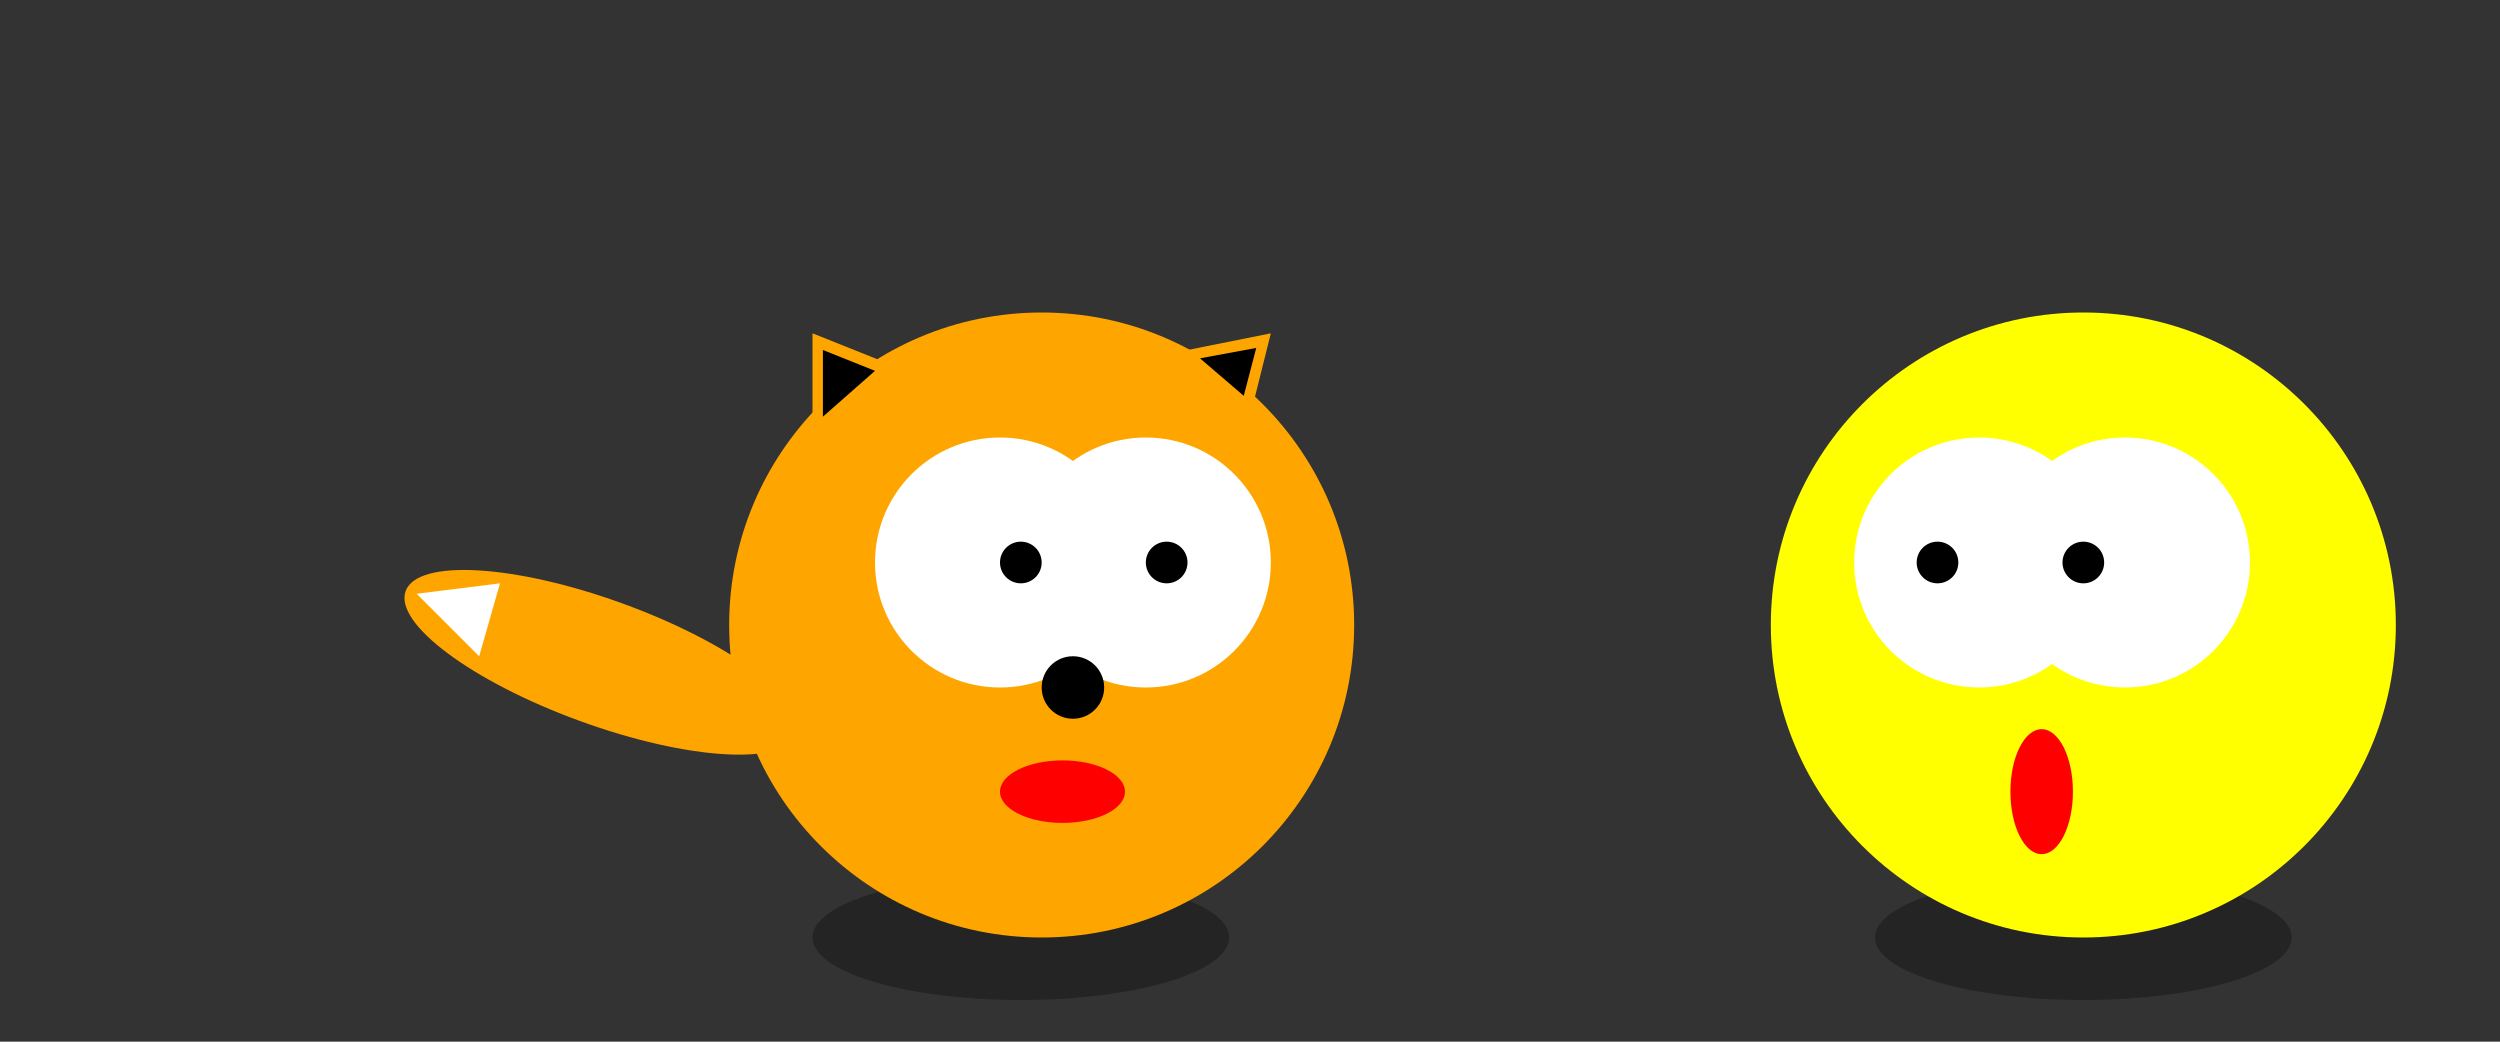 <svg xmlns="http://www.w3.org/2000/svg" width="1200" height="500">
    <rect width="100%" height="100%" fill="#333333" stroke="none"/>
    <ellipse cx="490" cy="450" rx="100" ry="30" fill="black" opacity="0.3"/>
    <circle cx="500" cy="300" r="150" fill="orange"/>
    <circle cx="550" cy="270" r="60" fill="white"/>
    <circle cx="480" cy="270" r="60" fill="white"/>
    <circle cx="560" cy="270" r="10" fill="black"/>
    <circle cx="490" cy="270" r="10" fill="black"/>
    <circle cx="515" cy="330" r="15" fill="black"/>
    <ellipse cx="510" cy="380" rx="30" ry="15" fill="red"/>
    <polygon points="390,200 390,160 490,200" fill="orange"/>
    <polygon points="395,200 395,168 420,178" fill="black"/>
    <polygon points="600,200 570,168 610,160" fill="orange"/>
    <polygon points="597,190 576,172 603,167" fill="black"/>
    <ellipse cx="380" cy="200" rx="100" ry="30" transform="rotate(20 0 0)" fill="orange"/>
    <polygon points="200,285 240,280 230,315" fill="white"/>
    <ellipse cx="1000" cy="450" rx="100" ry="30" fill="black" opacity="0.3"/>
    <circle cx="1000" cy="300" r="150" fill="yellow"/>
    <circle cx="950" cy="270" r="60" fill="white"/>
    <circle cx="1020" cy="270" r="60" fill="white"/>
    <circle cx="1000" cy="270" r="10" fill="black"/>
    <circle cx="930" cy="270" r="10" fill="black"/>
    <ellipse cx="980" cy="380" rx="15" ry="30" fill="red"/>
</svg>
